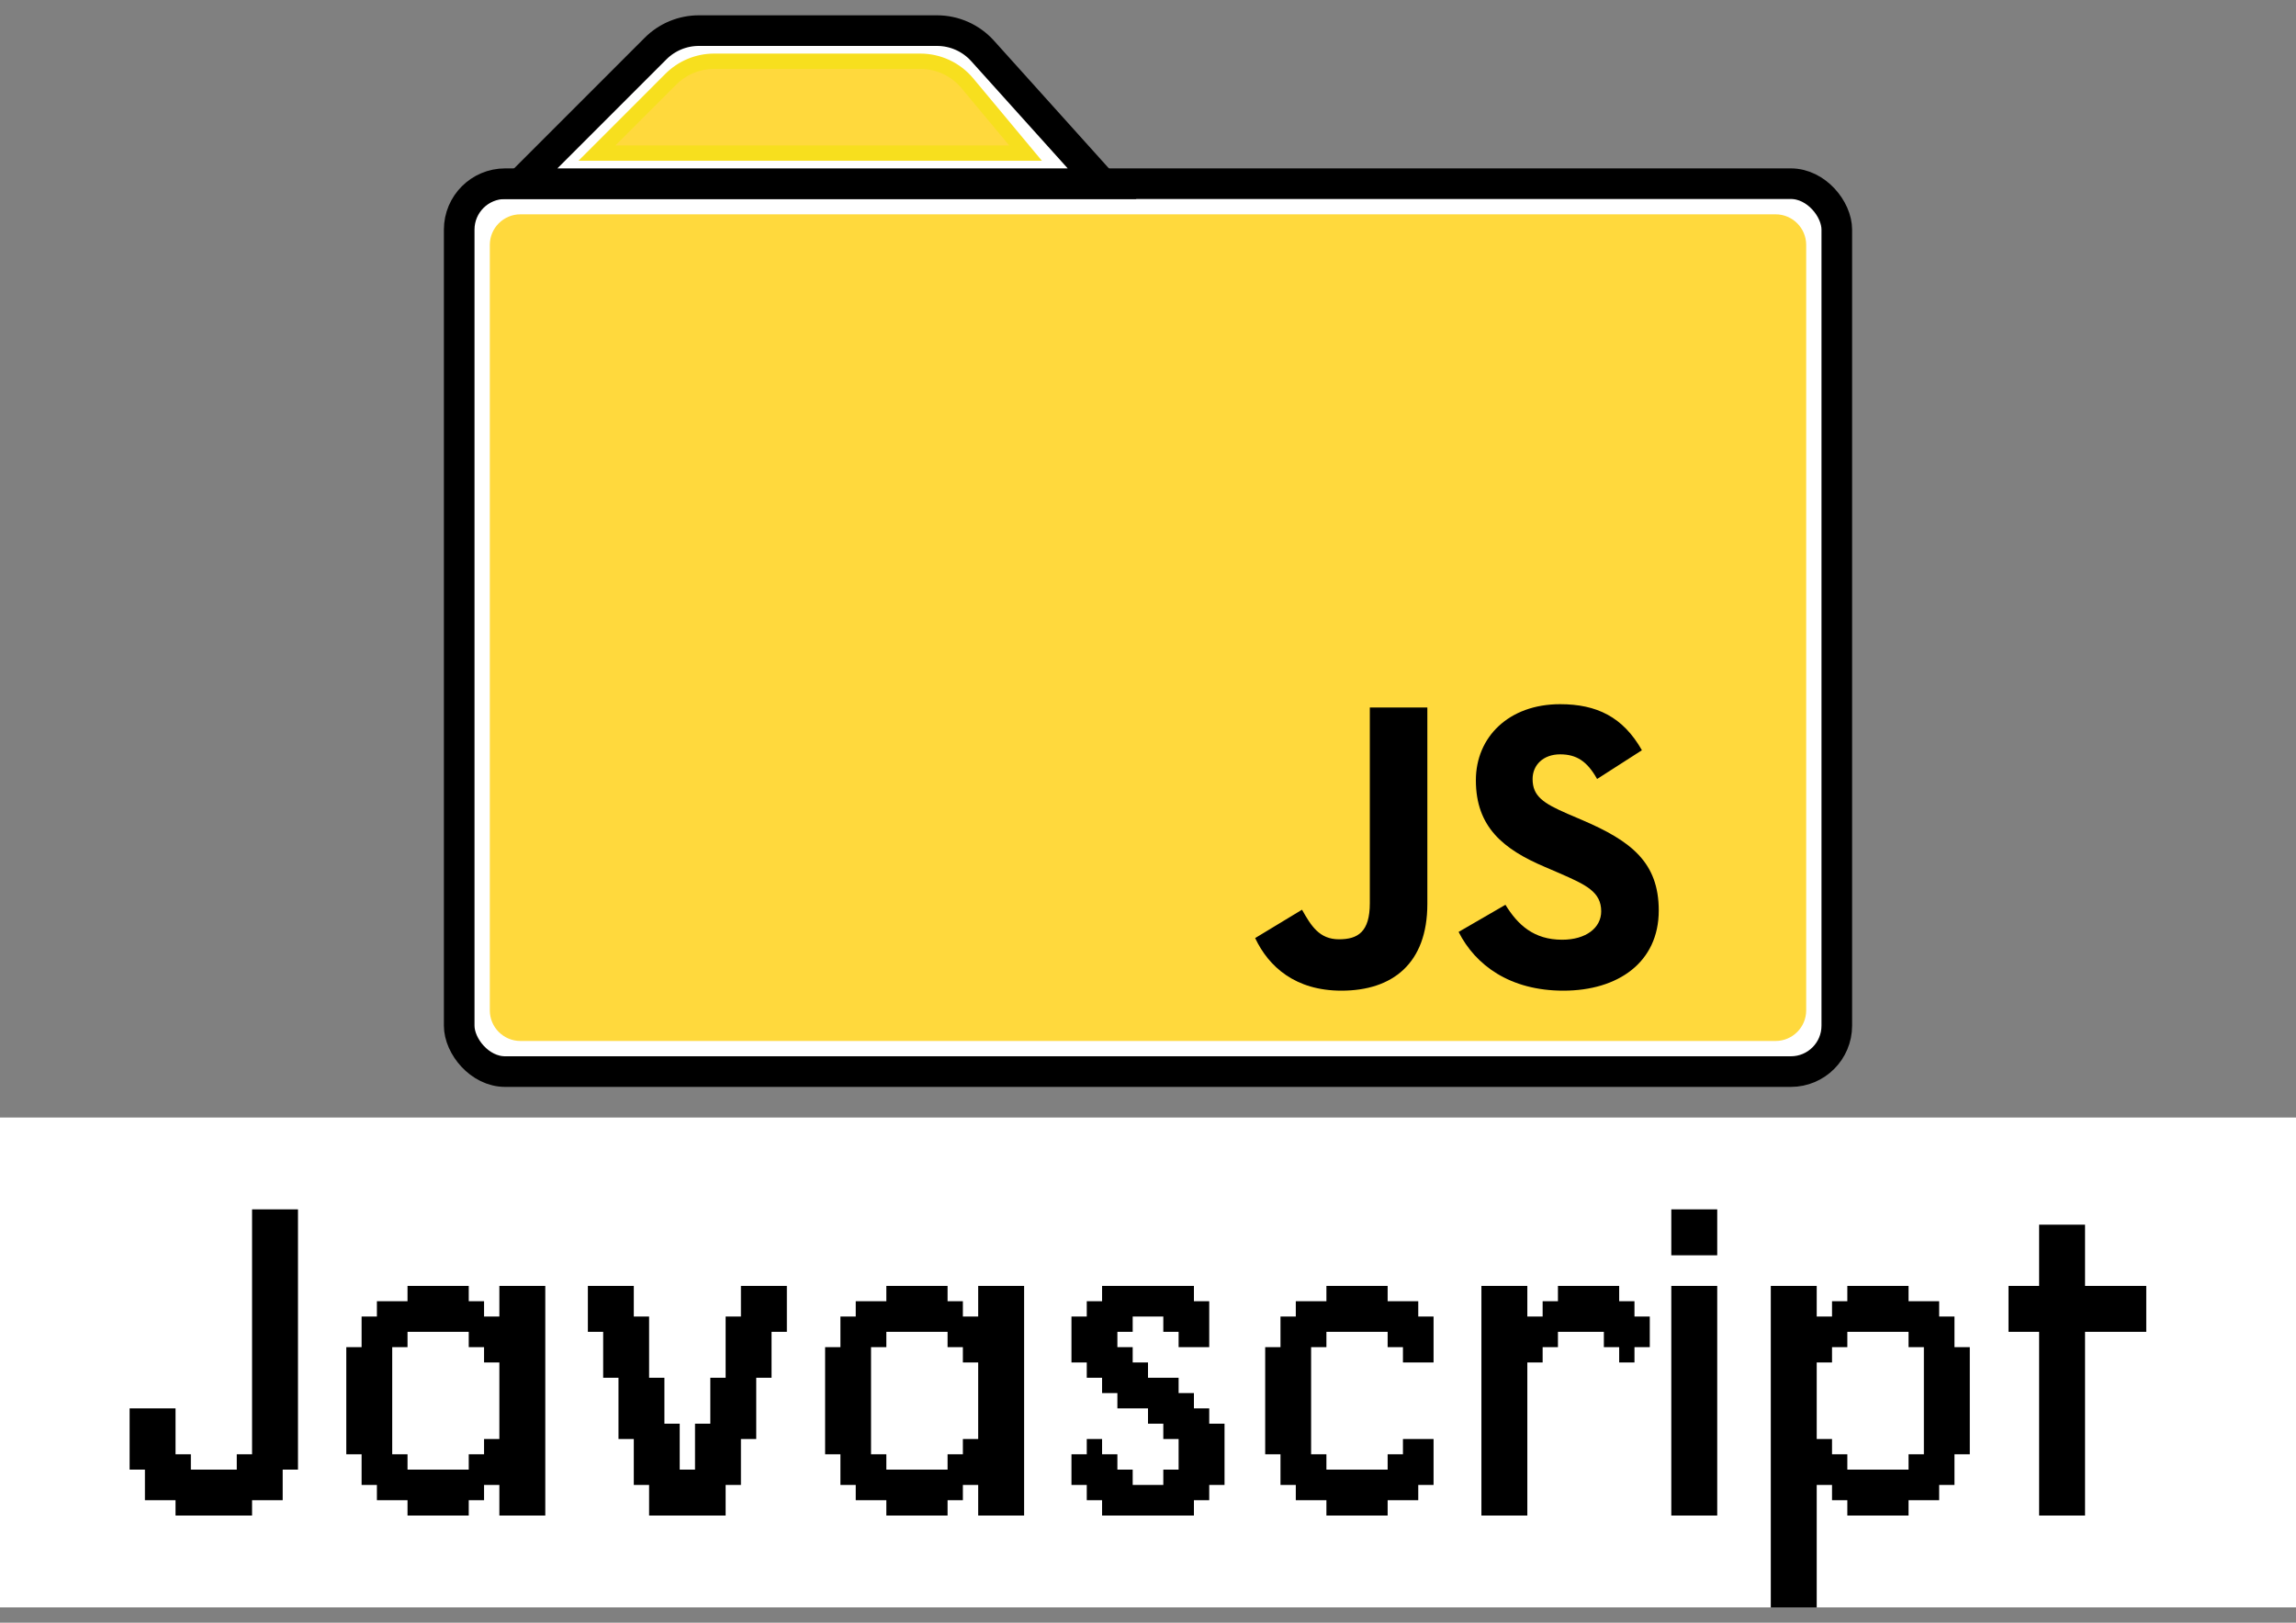 <svg width="75" height="53" viewBox="0 0 75 53" fill="none" xmlns="http://www.w3.org/2000/svg">
<rect x="0" y="0" width="75" height="53" fill="#808080" stroke="none"/>
<rect x="15" y="6" width="45" height="29" rx="1.5" fill="white" stroke="black"/>
<path d="M21.414 1.586L17 6H36L32.096 1.662C31.717 1.241 31.176 1 30.609 1H22.828C22.298 1 21.789 1.211 21.414 1.586Z" fill="white" stroke="black"/>
<path d="M16 8C16 7.448 16.448 7 17 7H58C58.552 7 59 7.448 59 8V33C59 33.552 58.552 34 58 34H17C16.448 34 16 33.552 16 33V8Z" fill="#FFD93D"/>
<path d="M41 30.639L42.531 29.713C42.826 30.236 43.094 30.679 43.739 30.679C44.356 30.679 44.746 30.438 44.746 29.498V23.108H46.625V29.524C46.625 31.471 45.484 32.357 43.819 32.357C42.316 32.357 41.443 31.579 41 30.639Z" fill="black"/>
<path d="M47.646 30.438L49.176 29.552C49.579 30.209 50.103 30.693 51.029 30.693C51.808 30.693 52.304 30.303 52.304 29.766C52.304 29.122 51.794 28.894 50.935 28.518L50.465 28.316C49.109 27.739 48.21 27.014 48.21 25.484C48.21 24.074 49.284 23 50.962 23C52.157 23 53.016 23.416 53.634 24.504L52.17 25.443C51.848 24.866 51.499 24.638 50.962 24.638C50.412 24.638 50.063 24.987 50.063 25.443C50.063 26.007 50.412 26.236 51.217 26.585L51.687 26.786C53.285 27.471 54.184 28.169 54.184 29.739C54.184 31.431 52.855 32.357 51.069 32.357C49.324 32.357 48.196 31.525 47.646 30.438Z" fill="black"/>
<rect width="75" height="16" transform="translate(0 36.5)" fill="white"/>
<path d="M5.734 49.5V49H4.734V48H4.234V46H5.734V47.5H6.234V48H7.734V47.5H8.234V39.5H9.734V48H9.234V49H8.234V49.5H5.734ZM15.312 48V47.5H15.812V47H16.312V44.5H15.812V44H15.312V43.5H13.312V44H12.812V47.5H13.312V48H15.312ZM13.312 49.5V49H12.312V48.5H11.812V47.5H11.312V44H11.812V43H12.312V42.5H13.312V42H15.312V42.5H15.812V43H16.312V42H17.812V49.5H16.312V48.5H15.812V49H15.312V49.5H13.312ZM21.203 49.5V48.5H20.703V47H20.203V45H19.703V43.5H19.203V42H20.703V43H21.203V45H21.703V46.5H22.203V48H22.703V46.5H23.203V45H23.703V43H24.203V42H25.703V43.5H25.203V45H24.703V47H24.203V48.5H23.703V49.5H21.203ZM30.953 48V47.5H31.453V47H31.953V44.5H31.453V44H30.953V43.5H28.953V44H28.453V47.5H28.953V48H30.953ZM28.953 49.5V49H27.953V48.5H27.453V47.5H26.953V44H27.453V43H27.953V42.5H28.953V42H30.953V42.5H31.453V43H31.953V42H33.453V49.5H31.953V48.5H31.453V49H30.953V49.5H28.953ZM36 49.5V49H35.5V48.5H35V47.5H35.5V47H36V47.5H36.5V48H37V48.5H38V48H38.5V47H38V46.5H37.5V46H36.5V45.5H36V45H35.5V44.5H35V43H35.5V42.5H36V42H39V42.5H39.5V44H38.5V43.5H38V43H37V43.5H36.5V44H37V44.5H37.5V45H38.5V45.5H39V46H39.5V46.5H40V48.5H39.5V49H39V49.5H36ZM43.328 49.5V49H42.328V48.5H41.828V47.5H41.328V44H41.828V43H42.328V42.5H43.328V42H45.328V42.5H46.328V43H46.828V44.5H45.828V44H45.328V43.5H43.328V44H42.828V47.5H43.328V48H45.328V47.5H45.828V47H46.828V48.5H46.328V49H45.328V49.5H43.328ZM48.391 49.5V42H49.891V43H50.391V42.5H50.891V42H52.891V42.5H53.391V43H53.891V44H53.391V44.5H52.891V44H52.391V43.5H50.891V44H50.391V44.5H49.891V49.5H48.391ZM54.594 49.5V42H56.094V49.5H54.594ZM54.594 41V39.5H56.094V41H54.594ZM62.344 48V47.5H62.844V44H62.344V43.5H60.344V44H59.844V44.5H59.344V47H59.844V47.5H60.344V48H62.344ZM57.844 52.5V42H59.344V43H59.844V42.5H60.344V42H62.344V42.5H63.344V43H63.844V44H64.344V47.5H63.844V48.5H63.344V49H62.344V49.5H60.344V49H59.844V48.5H59.344V52.5H57.844ZM66.609 49.5V43.5H65.609V42H66.609V40H68.109V42H70.109V43.5H68.109V49.5H66.609Z" fill="black"/>
<path d="M21.914 2.586L19.5 5H33.5L31.6 2.72C31.22 2.264 30.657 2 30.063 2H23.328C22.798 2 22.289 2.211 21.914 2.586Z" fill="#FFD93D" stroke="#F7DF1E" stroke-width="0.5"/>
</svg>
